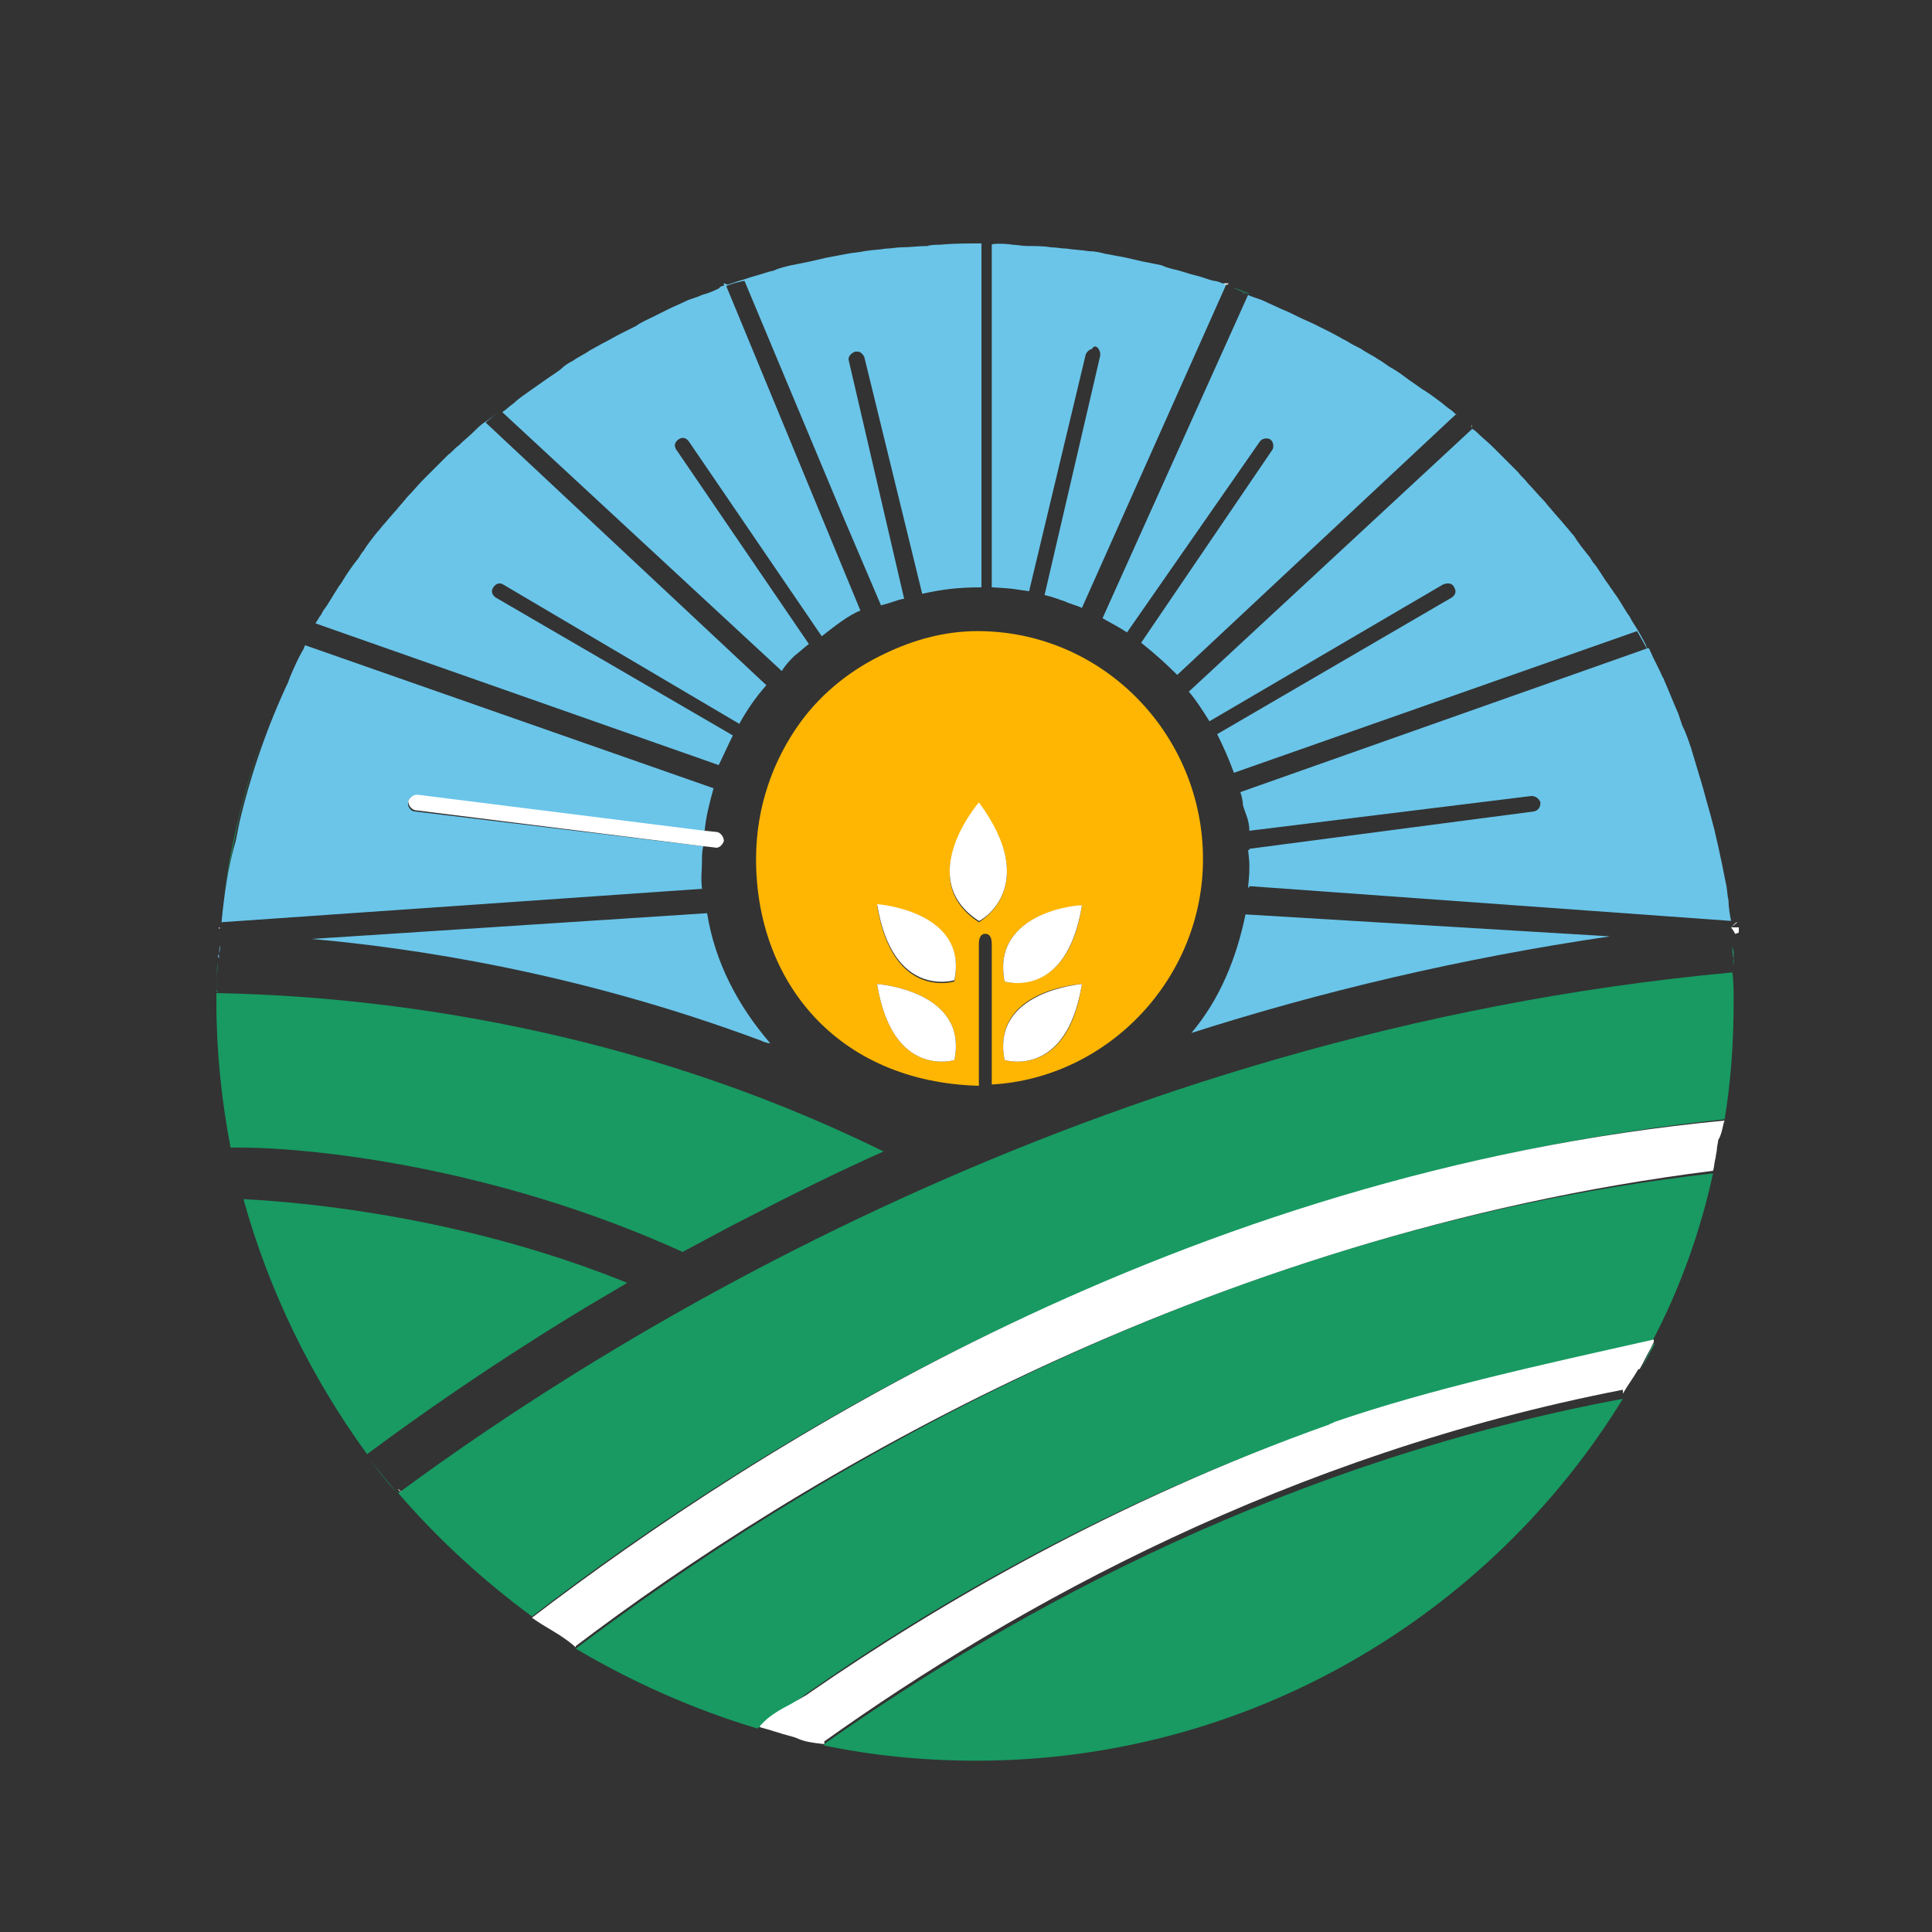 <svg xmlns="http://www.w3.org/2000/svg" viewBox="0 0 150 150"><rect x="0" y="0" width="150" height="150" fill="#333333" stroke="none"/><path fill="none" d="M93.5 66.7C93.5 57 85.6 49 75.9 49c9.7 0 17.5 8 17.6 17.7-.1 9.3-7.5 17-16.5 17.6 9-.6 16.5-8.3 16.5-17.6zM94.3 70l.1-1.5h-.2zM58.7 66.7c0-4 1.3-7.8 3.5-10.7-2.3 3-3.6 6.8-3.5 10.7C58.6 76.3 65 84 76 84.3c-11-.3-17.3-8.1-17.3-17.6zM94.5 57l-1.5.9c-.3.2-.6.1-.8-.2 0-.1-.1-.1-.1-.2 0 .1 0 .2.1.2.2.3.5.4.8.2l1.5-.9c.5 1 .9 2 1.2 3h.1c-.3-1-.8-2-1.3-3zM94 68.5zM88.5 49.9l-1 1.5c-.1.2-.4.3-.6.2.2 0 .5 0 .6-.2l1-1.5c1 .8 1.9 1.6 2.8 2.5-.8-.9-1.8-1.7-2.8-2.5zM96.3 61.5l-2.3.8-.4-1.2h-.1l.5 1.8 2.3-1c0 .2.1.3.2.5-.1-.2-.2-.6-.2-.9zM97 65.9l22.1-2.9c.3 0 .5-.3.5-.7 0 .3-.2.6-.5.7L97 65.7l-1.2.1c-.3 0-.6-.2-.7-.5 0-.3.2-.6.5-.7h-.1c-.3 0-.8.3-.8.7 0 .3.3.6.3.5v.1h2c0 .1 0 0 0 0zM21.7 73.1c7.4.5 21.7 1.8 37.4 7.7-14.1-5.3-27-7.2-34.9-7.9l-2.5.2zM94.5 68.6l.9.1-1-.2zM65.2 40.1L68 47c.1 0 .1 0 .2-.1l-2.9-6.8-7.7-18.4c-.5.1-.9.3-1.4.4l.1.1c.4-.1.8-.4 1.3-.5l7.6 18.4zM85.5 27.8l-4.3 18.5c.5.1 1 .3 1.6.5-.5-.2-1-.3-1.6-.5l4.3-18.5c.1-.3-.1-.8-.4-.8.3 0 .5.5.4.8zM103.1 110.7c-16.7 5.9-30.5 13.9-40.5 20.8l-1.2.9c.5-.3 1.1-.6 1.5-.9 10-7 23.6-15 40.2-20.8zM68 50.4h-.1zM67.9 50.4zM80 46l4.3-18.4c.1-.2.3-.4.5-.4-.2 0-.5.2-.5.4L79.9 46h.1zM70 46.4l.3 1.1-.3-1.1zM95.3 22.2c0-.1-.1-.1-.2-.1 0 .1.1.1.2.1zM53.7 83.2c-18.3-6.1-33.8-6.5-36.8-6.5v.2c2.9 0 18.5.3 36.8 6.3zM68.8 89.4c-.1 0-.1 0 0 0-.1 0-.1-.1 0 0zM134.5 74.4c0-.3 0-.5-.1-.8v.4s.1.4.1.8v.2c.1-.2 0-.4 0-.6zM16.8 77c.1 0 .1 0 0 0v-.1c.1 0 0 .1 0 .1zM16.9 76.6c0-.7.1-1.1.1-1.7 0-.4 0-.9.1-.9v-.6c0 .3 0 .7-.1 1v.2c-.1.7-.1.5-.1 2z"/><path fill="#189A62" d="M63.9 135.5c3.8.8 7.8 1.2 11.9 1.2 21.2 0 39.9-11.3 50.2-28.1-25.7 4.8-46.8 16.1-62 26.8v.1h-.1zM95.7 22.3c.3.1.5.2.8.3.2.1.4.1.5.2-.5-.1-.9-.3-1.3-.5zM128.1 104.9c-.3.5-.5 1.1-.8 1.6.4-.7.8-1.5 1.2-2.2-.2.1-.3.3-.4.6zM134.6 75.2V75.1v.1zM134.6 75v-.6c-.1.2 0 .4 0 .6zM134.6 74.3V74s0-.2-.1-.5c0 .3 0 .6.1.8z"/><path fill="none" d="M133.5 89.4c0-.2.1-.5.1-.7"/><path fill="#189A62" d="M30.9 116c-.8-1-1.7-2-2.5-3.1.8 1.1 1.6 2.1 2.5 3.1zM58.8 134.2c.1-.1.2-.1.3-.2l.3-.3c.4-.4 1.2-.9 2-1.3l1.2-.9c10-7 23.8-15 40.5-20.8.1-.1.3-.2.4-.2 7.7-2.7 16-4.4 24.8-6.4 2.1-4 3.7-8.4 4.7-13-39.8 4.5-71.3 24.1-88.3 36.9 4.4 2.6 9.1 4.7 14.1 6.2zM44.5 102.1c1.3-.8 2.7-1.6 4.2-2.5-12.1-4.9-24-6.2-29.8-6.5 2 7.2 5.3 13.9 9.6 19.8 3.9-2.9 9.3-6.7 16-10.8zM18.5 63.7c.7-2.9 1.6-5.9 2.8-8.7-1.9 4.5-3.2 9.4-3.9 14.5.2-1.4.5-2.8.8-4.3l.3-1.5zM134.4 72zM17.1 72c0-.2 0-.4.1-.6-.1.2-.1.4-.1.6 0 .1 0 .1 0 0 0 .1 0 .1 0 0zM53 97.2c1.7-.9 3.5-1.9 5.3-2.8 3.3-1.7 6.7-3.4 10.3-5-5.1-2.5-10.1-4.5-15-6.1-18.3-6-33.8-6.1-36.8-6.2 0-.1 0 0 0 0v-.2c0-1.5.1-1.4.1-2v-.2c-.1 1-.1 2.1-.1 3.1 0 3.9.4 7.6 1.1 11.3C24 89 38.5 90.6 53 97.2zM16.8 77v-.1c.1 0 .1.1 0 .1.1 0 .1 0 0 0zM17 73.6v0zM16.9 74.4v0zM17.9 89.1z"/><path fill="#189A62" d="M31.1 115.8c-.1 0-.1.1-.2.1 3.1 3.6 6.6 6.8 10.4 9.6 17.3-13.3 50.5-34.2 92.6-38.6.5-3 .7-6.1.7-9.2 0-.7 0-1.5-.1-2.2-50 4.6-88.1 29-103.4 40.3 0 0 .1 0 0 0 .1.1.1 0 0 0zM17 73.5v-.4.4zM17.1 72.1z"/><path fill="none" d="M18.6 92.2c-.1-.4-.2-.7-.2-1.1"/><path fill="#189A62" d="M134.6 75.5c0 .1 0 .1 0 0 0 .1 0 .1 0 0 0 .1 0 .1 0 0z"/><path fill="none" d="M17.4 69.5c0 .3-.1.5-.1.8M17.2 71.4c0-.4.1-.8.1-1.1M21.3 55c.3-.8.7-1.6 1-2.4"/><path fill="#189A62" d="M133.9 87zM133.9 87z"/><path fill="#6AC5E9" d="M61.7 50.9c.4-.3.7-.6 1.1-.9L52.5 34.9c-.2-.3-.1-.6.2-.8.3-.2.6-.1.8.2l10.3 15.1c.9-.7 2-1.6 3-2L56.3 22h-.1s-.1 0 0 0v.2s0 .1.1.1h-.1-.1H56.4v-.1c.5-.2.9-.3 1.4-.4l7.7 18.4 2.9 6.8c.8-.2 1.2-.4 1.7-.5h.1L65.9 28c-.1-.3.2-.6.5-.7h.2c.2 0 .4.2.5.4l4.5 18.4c1.4-.3 2.6-.5 4.6-.5V19v-.1h-.1c-1 0-2.1 0-3.1.1-.3 0-.7 0-1 .1-.7 0-1.3.1-2 .1-.4 0-.8.1-1.2.1-.6.1-1.1.1-1.7.2-.4.1-.8.1-1.3.2s-1.1.2-1.6.3c-.4.1-.9.2-1.3.3l-1.5.3c-.4.1-.9.2-1.3.4-.5.1-1 .3-1.4.4-.4.1-.9.3-1.3.4l-.9.3-.3-.1s-.1 0 0 0v.2h-.1c-.1 0-.2.1-.3.2-.4.2-.9.4-1.3.5-.4.2-.9.3-1.3.5s-.9.4-1.3.6l-1.2.6c-.4.2-.9.4-1.3.7l-1.2.6c-.4.2-.9.5-1.3.7-.4.2-.7.4-1.1.6-.4.3-.9.5-1.3.8-.4.2-.7.4-1 .7-.4.3-.9.6-1.3.9-.3.2-.7.5-1 .7-.4.3-.9.6-1.3 1-.3.2-.6.5-.9.7l21.7 20.1c.3-.5.6-.8 1-1.2z"/><path fill="#6AC5E9" d="M56.9 57.1L38.5 46.4c-.3-.2-.4-.5-.2-.8.2-.3.5-.4.8-.2l18.3 10.8c.6-1.1 1.3-2.1 2.1-3L37.7 32.8c.4-.3.8-.7 1.2-1-.4.3-.8.7-1.3 1-.3.2-.6.5-.8.7-.4.4-.8.7-1.2 1.1-.3.2-.5.5-.8.7l-1.2 1.2-.7.7c-.4.4-.8.9-1.2 1.3-.2.2-.4.5-.6.7-.4.5-.8.9-1.2 1.4-.2.2-.4.5-.6.7-.4.5-.8 1-1.1 1.5-.2.2-.3.5-.5.7-.4.5-.8 1.1-1.1 1.6-.1.2-.3.4-.4.6-.4.6-.7 1.2-1.1 1.7-.1.2-.2.4-.3.5-.1.2-.2.3-.3.5l31.3 11c.3-.6.7-1.5 1.1-2.3zM97.8 34.3c.2-.3.6-.3.8-.2.3.2.3.6.2.8l-10.2 15c1 .8 1.9 1.6 2.8 2.5L113 32.2h.1c-.2-.1-.3-.3-.5-.4-.3-.2-.6-.5-.9-.7-.4-.3-.8-.6-1.3-.9-.3-.2-.7-.5-1-.7-.4-.3-.8-.6-1.3-.9-.4-.2-.7-.5-1.1-.7-.4-.3-.9-.5-1.3-.8-.4-.2-.8-.4-1.1-.6-.4-.2-.9-.5-1.3-.7l-1.2-.6c-.4-.2-.9-.4-1.3-.6-.4-.2-.8-.4-1.3-.6-.4-.2-.9-.4-1.3-.6-.4-.2-.9-.3-1.3-.5-.2-.1-.4-.1-.5-.2.2.1.3.1.5.2L85.6 48c.7.4 1.3.7 1.9 1.1l10.3-14.8zM114.3 33.2l-.1-.1c0 .1.1.1.1.1zM134.5 73.6c0 .3 0 .5.1.8v-.1c-.1-.2-.1-.5-.1-.7zM125 72.7L96.8 71h-.1c-.7 3.4-2 6.6-4.2 9.2 10-3.2 20.9-5.8 32.5-7.5zM77 19v26.6c2 .1 2 .2 2.9.3l4.4-18.4c.1-.2.3-.4.5-.4V27c.1 0 .1-.1.2-.1.3 0 .5.5.4.8l-4.3 18.5c.5.1 1 .3 1.6.5.4.2.9.3 1.3.5l11.2-25.1c-.1 0-.1 0-.2-.1h-.1c-.2-.1-.5-.2-.7-.2-.4-.1-.9-.3-1.3-.4-.5-.1-1-.3-1.4-.4-.4-.1-.9-.2-1.3-.4l-1.5-.3c-.4-.1-.9-.2-1.3-.3-.5-.1-1.1-.2-1.6-.3-.4-.1-.8-.2-1.3-.2-.6-.1-1.1-.1-1.7-.2-.4 0-.8-.1-1.2-.1-.6-.1-1.3-.1-1.9-.1-.3 0-.8-.1-1.1-.1-.5-.1-1.6-.1-1.6 0h.3-.3zM95.4 22.3zM24.2 72.9c7.9.7 20.7 2.6 34.9 7.9.2.1.5.2.7.2-2.5-2.9-4.3-6.3-4.9-10.1l-30.7 2zM17.2 71.6L54.6 69h-.1c-.1-1 0-1.4 0-2.1 0-.4 0-.8.1-1.2L32.2 63c-.3 0-.6-.4-.5-.7 0-.3.3-.6.7-.5l22.3 2.8c.1-1.2.4-2.3.7-3.4L23.7 50.1c.2-.4.4-.7.6-1.1-.2.4-.4.7-.6 1.1-.1.1-.1.3-.2.4-.4.7-.7 1.4-1 2.1 0 .1-.1.2-.1.3-1.6 3.4-2.9 7.1-3.8 10.9l-.3 1.5c-.6 2-.9 4.2-1.1 6.3zM17.1 71.8v-.3.3zM112.9 45.6c.2.3.1.6-.2.8L94.5 57c.5 1 .9 1.9 1.3 3l31.3-11c.3.5.5.9.8 1.4 0-.1-.1-.2-.1-.3-.3-.6-.7-1.3-1.1-1.9-.1-.2-.2-.4-.3-.5-.4-.6-.7-1.2-1.1-1.7-.1-.2-.3-.4-.4-.6-.4-.5-.7-1.1-1.1-1.6-.2-.2-.3-.5-.5-.7-.4-.5-.8-1-1.1-1.5-.2-.2-.4-.5-.6-.7-.4-.5-.8-.9-1.2-1.4-.2-.2-.4-.5-.6-.7-.4-.4-.8-.9-1.2-1.3-.2-.3-.5-.5-.7-.8l-1.2-1.2-.8-.8c-.4-.4-.8-.7-1.2-1.1-.1-.1-.2-.2-.4-.3l-22 20.4c.6.7 1.1 1.5 1.6 2.3L112 45.4c.4-.2.8-.1.9.2z"/><path fill="#6AC5E9" d="M96.3 61.5c.1.3.2.7.2 1 .2.7.5 1.2.5 2l21.9-2.7c.3 0 .6.2.7.5 0 .3-.1.6-.5.7L97 65.9v.1h-.1s.1.8.1 1.1c0 .6 0 .8-.1 1.8h.1v-.1l37.4 2.7c-.1-.5-.2-1.1-.2-1.6-.1-.4-.1-.9-.2-1.3l-.3-1.5c-.1-.5-.2-.9-.3-1.4-.1-.4-.2-.9-.3-1.3-.2-.8-.4-1.5-.6-2.2-.1-.4-.2-.7-.3-1.1-.2-.7-.4-1.3-.6-2-.1-.3-.2-.7-.3-1-.2-.6-.4-1.2-.7-1.8l-.3-.9c-.4-.9-.7-1.7-1.1-2.6 0-.1-.1-.2-.1-.2-.3-.7-.7-1.4-1-2.1 0-.1-.1-.1-.1-.2L96.3 61.5zM17 74.4c0-.3 0-.7.1-1v-.1c0 .2 0 .5-.1.7v.1c-.1.1-.1.2 0 .3-.1 0-.1 0 0 0-.1 0-.1 0 0 0-.1 0 0 0 0 0z"/><path fill="#FFFFFE" d="M94 68.5z"/><path fill="#FFB602" d="M93.4 66.7C93.4 57 85.6 49 75.9 49c-2.6 0-5 .7-7.1 1.7-2.6 1.2-4.9 3-6.6 5.3-2.2 3-3.5 6.7-3.5 10.7C58.7 76.2 65 84 76 84.3v-11c0-.4.1-.8.5-.8s.5.4.5.8v10.9c9-.5 16.4-8.2 16.4-17.5zM74.1 82.3s-4.8 1.5-6-5.9c0 0 7.1.5 6 5.9zm0-6.1s-4.8 1.5-6-5.9c0-.1 7.1.4 6 5.9zm1.9-4.6c-5.1-3.3 0-9.2 0-9.2 4.9 6.5 0 9.2 0 9.2zm2 10.7c-1.1-5.5 6-5.9 6-5.9-1.1 7.4-6 5.9-6 5.9zm0-6.1c-1.1-5.5 6-5.9 6-5.9-1.1 7.3-6 5.9-6 5.9z"/><path fill="#FFF" d="M103.6 110.4c-.1.1-.3.1-.4.2-16.6 5.9-30.3 13.9-40.3 20.8-.4.3-1 .6-1.5.9-.8.4-1.6.9-2 1.3l-.3.3c-.1.1-.1.1-.1.2.8.2 1.6.5 2.4.7.8.2.6.4 2.5.6h.1v-.1-.1c15-10.7 36.2-22.3 62-27.3v.3c.4-.7.8-1.2 1.2-1.9h.1c.3-.5.5-1 .8-1.5l.3-.6v-.1-.1c-8.9 2-17.2 3.8-24.8 6.4zM133.9 87c-42.1 4-75.3 25.4-92.6 38.6 1.1.8 2.3 1.3 3.4 2.3v-.1c17-12.9 48.5-31.9 88.3-36.9.1-.3.1-.7.2-1 0-.2.1-.5.1-.7 0-.2.1-.5.1-.7.3-.4.4-1.4.5-1.5zM114.3 33c-.1.1 0 .1 0 .1V33zM95.1 22.1h.2l.1-.1H95l.1.1c-.1 0 0 0 0 0zM76 18.9s-.1 0 0 0z"/><path fill="none" d="M17 72.3"/><path fill="#FFF" d="M31.1 115.8c.1 0 .1.1 0 0 .1 0 0 0 0 0 0-.1-.1-.1-.2-.2 0 .1.2.2.2.2zM17 72v.1c.1 0 .1-.1 0-.1.1 0 0 0 0 0zM135 71.5l-.1.1.1-.1zM134.7 71.7l-.3.3.5-.4c-.1 0-.2.1-.2.1zM134.6 75c0 .1 0 .1 0 0 0 .1 0 .1 0 0v0zM135 72h-.6s.3.4.3.5c.1 0 .3-.1.3-.1V72zM56.2 65.3c0-.3-.2-.6-.5-.7l-1-.1-22.3-2.8c-.3 0-.6.2-.7.5 0 .3.2.6.5.7l22.4 2.8.9.1c.3.1.6-.2.7-.5zM76 62.3s-5.1 5.9 0 9.2c0 .1 4.9-2.6 0-9.2zM78 76.2s4.8 1.5 6-5.9c.1-.1-7.1.4-6 5.9z"/><path fill="#FFF" d="M78 82.3s4.8 1.5 6-5.9c.1 0-7.1.5-6 5.9zM68.1 70.2c1.2 7.4 6 5.9 6 5.9 1.1-5.4-6-5.9-6-5.9z"/><path fill="#FFF" d="M68.1 76.4c1.2 7.4 6 5.9 6 5.9 1.1-5.4-6-5.9-6-5.9z"/></svg>